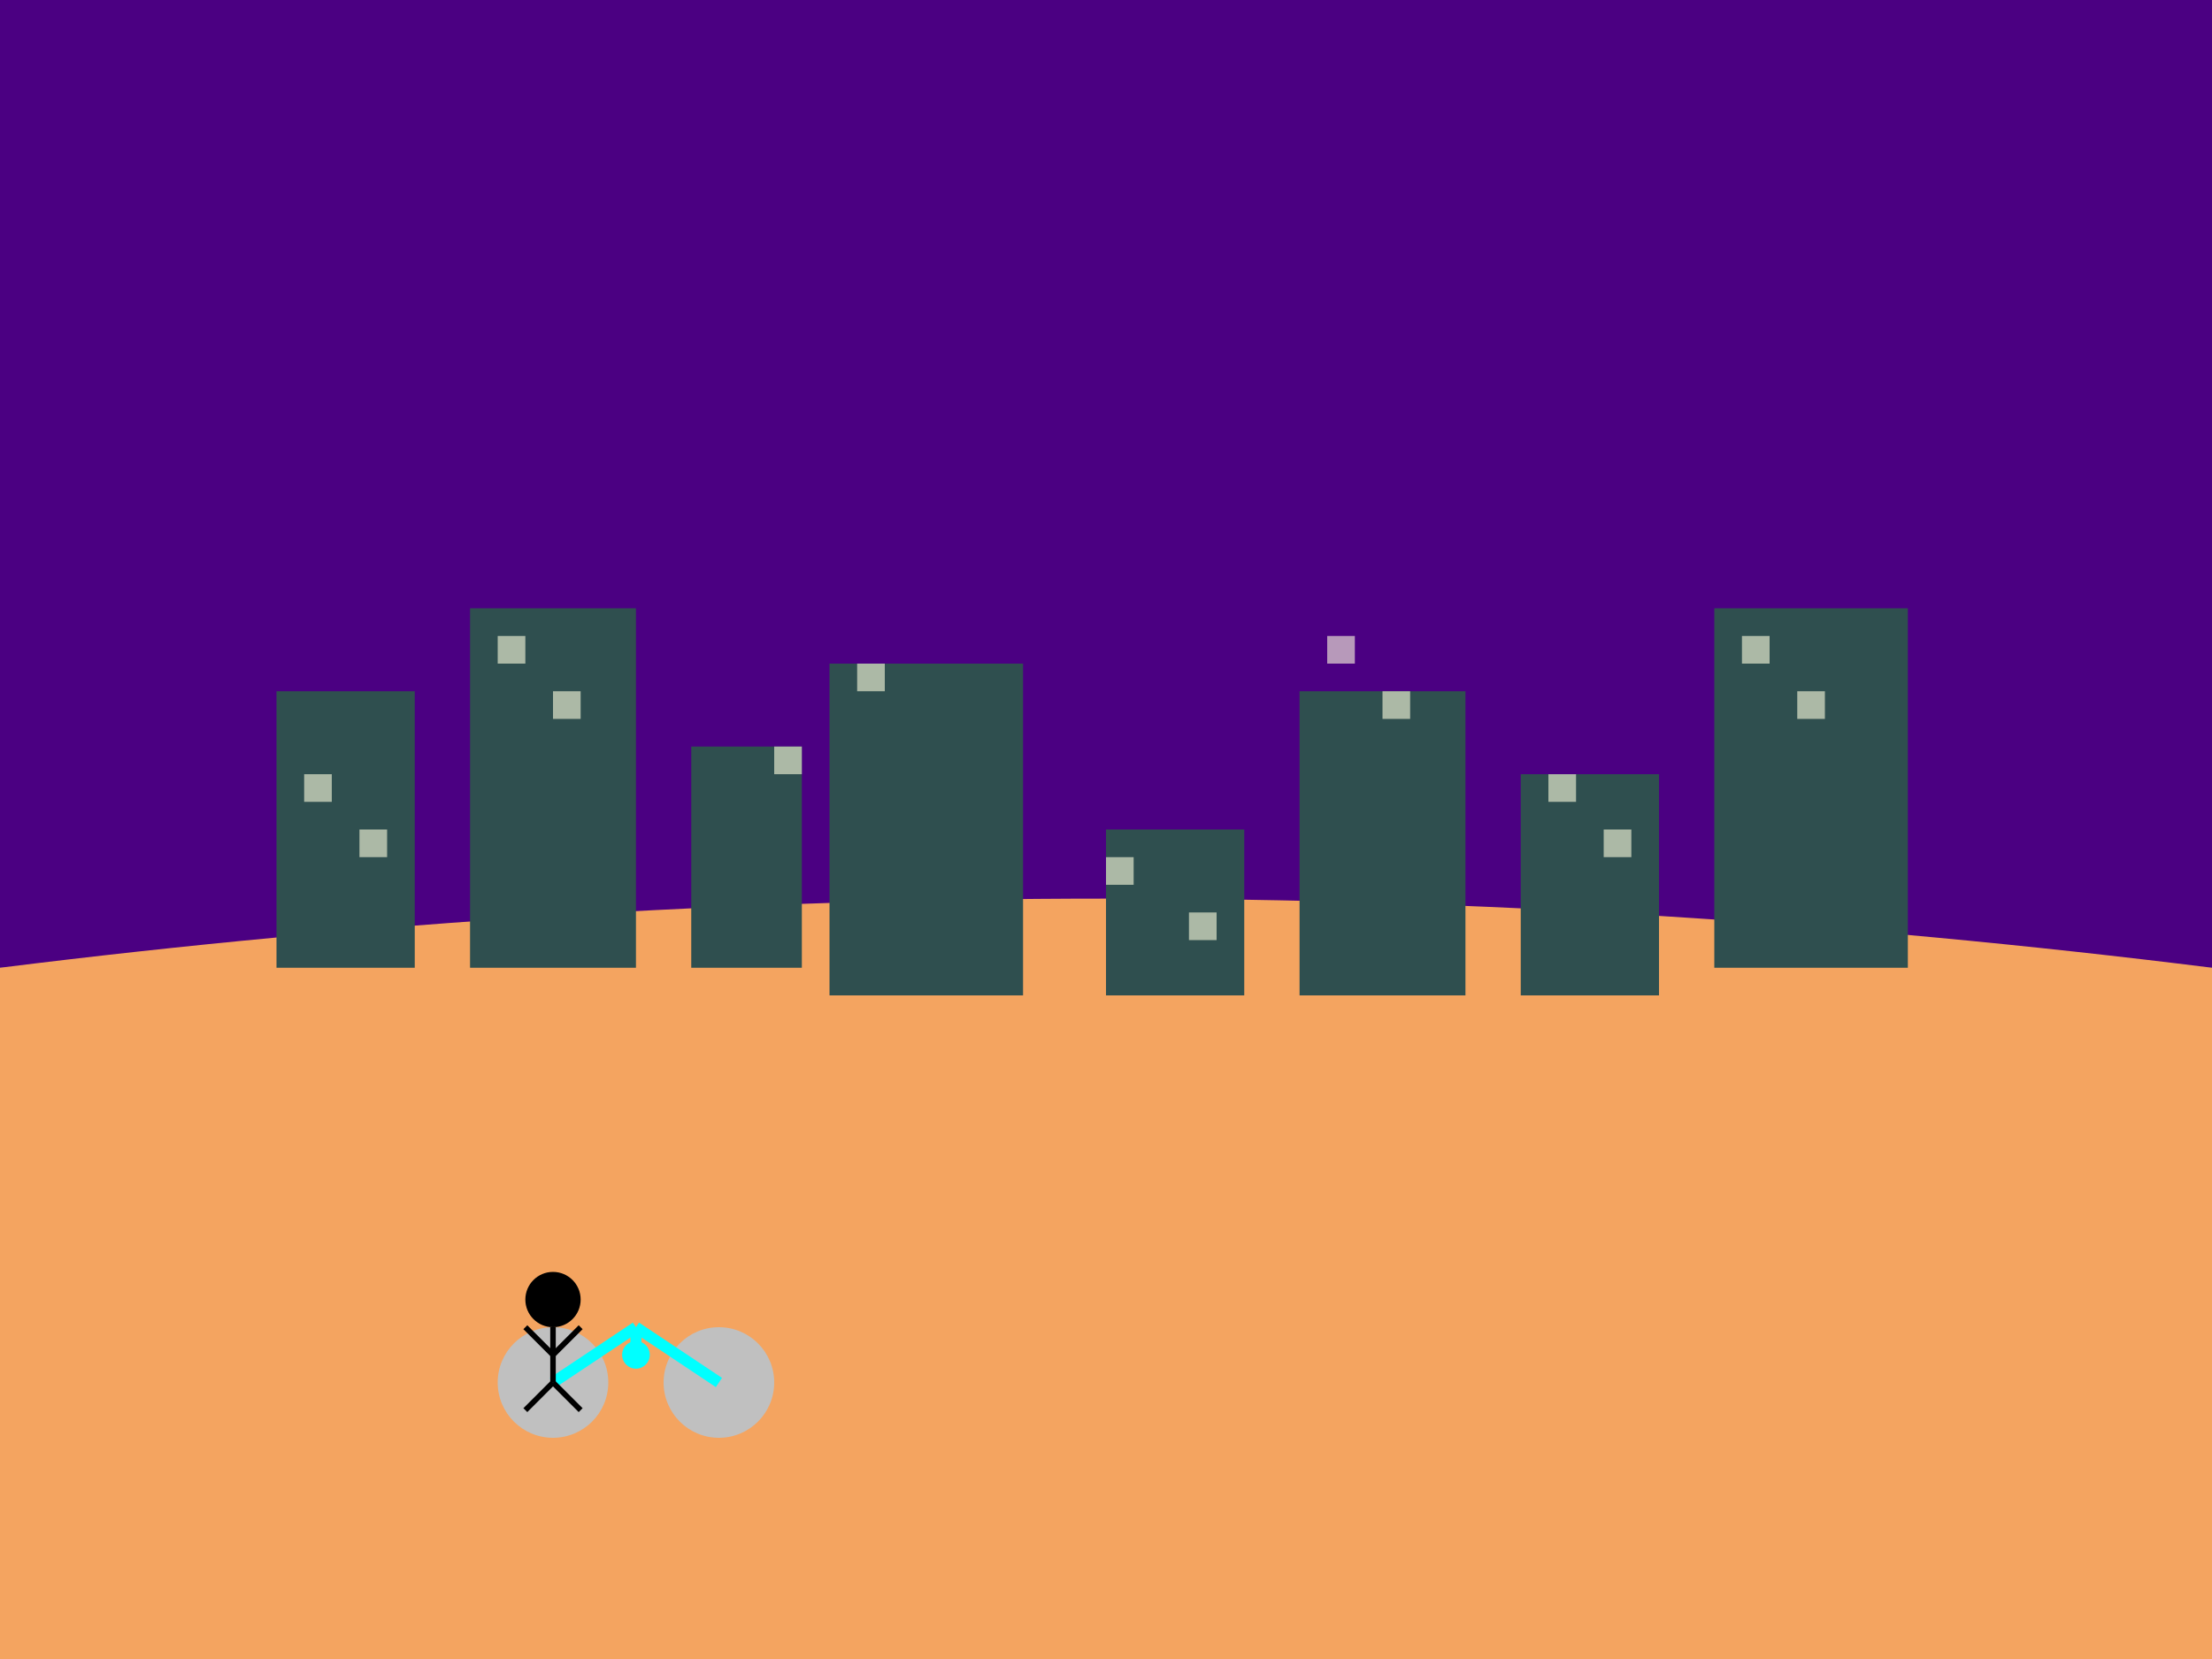 <svg xmlns="http://www.w3.org/2000/svg" viewBox="0 0 800 600">
  <rect x="0" y="0" width="800" height="600" fill="#808080" stroke="none"/>
  <!-- Sky -->
  <rect x="0" y="0" width="800" height="350" fill="#4B0082"/> <!-- Deep purple -->
  <rect x="0" y="350" width="800" height="200" fill="#00008B"/> <!-- Deep blue -->
  <rect x="0" y="550" width="800" height="50" fill="#FFD700"/> <!-- Gold sunset band -->

  <!-- Desert with Curved Horizon -->
  <path d="M0,350 Q400,300 800,350 L800,600 L0,600 Z" fill="#F4A460"/> <!-- Curved desert -->

  <!-- City Skyline -->
  <g id="city">
    <rect x="100" y="250" width="50" height="100" fill="#2F4F4F"/>
    <rect x="170" y="220" width="60" height="130" fill="#2F4F4F"/>
    <rect x="250" y="270" width="40" height="80" fill="#2F4F4F"/>
    <rect x="300" y="240" width="70" height="120" fill="#2F4F4F"/>
    <rect x="400" y="300" width="50" height="60" fill="#2F4F4F"/>
    <rect x="470" y="250" width="60" height="110" fill="#2F4F4F"/>
    <rect x="550" y="280" width="50" height="80" fill="#2F4F4F"/>
    <rect x="620" y="220" width="70" height="130" fill="#2F4F4F"/>
    <!-- Windows -->
    <g fill="#FFFFE0" opacity="0.6">
      <rect x="110" y="280" width="10" height="10"/>
      <rect x="130" y="300" width="10" height="10"/>
      <rect x="180" y="230" width="10" height="10"/>
      <rect x="200" y="250" width="10" height="10"/>
      <rect x="280" y="270" width="10" height="10"/>
      <rect x="310" y="240" width="10" height="10"/>
      <rect x="400" y="310" width="10" height="10"/>
      <rect x="430" y="330" width="10" height="10"/>
      <rect x="480" y="230" width="10" height="10"/>
      <rect x="500" y="250" width="10" height="10"/>
      <rect x="560" y="280" width="10" height="10"/>
      <rect x="580" y="300" width="10" height="10"/>
      <rect x="630" y="230" width="10" height="10"/>
      <rect x="650" y="250" width="10" height="10"/>
    </g>
  </g>

  <!-- Futuristic Bike -->
  <g id="bike">
    <!-- Wheels -->
    <circle cx="200" cy="500" r="20" fill="#C0C0C0"/>
    <circle cx="260" cy="500" r="20" fill="#C0C0C0"/>
    <!-- Frame -->
    <line x1="200" y1="500" x2="230" y2="480" stroke="#00FFFF" stroke-width="4"/>
    <line x1="230" y1="480" x2="260" y2="500" stroke="#00FFFF" stroke-width="4"/>
    <line x1="230" y1="480" x2="230" y2="490" stroke="#00FFFF" stroke-width="4"/>
    <!-- Glowing Elements -->
    <circle cx="230" cy="490" r="5" fill="#00FFFF"/>
  </g>

  <!-- Figure -->
  <g id="figure">
    <!-- Head -->
    <circle cx="200" cy="470" r="10" fill="#000000"/>
    <!-- Body -->
    <line x1="200" y1="480" x2="200" y2="500" stroke="#000000" stroke-width="2"/>
    <!-- Arms -->
    <line x1="200" y1="490" x2="190" y2="480" stroke="#000000" stroke-width="2"/>
    <line x1="200" y1="490" x2="210" y2="480" stroke="#000000" stroke-width="2"/>
    <!-- Legs -->
    <line x1="200" y1="500" x2="190" y2="510" stroke="#000000" stroke-width="2"/>
    <line x1="200" y1="500" x2="210" y2="510" stroke="#000000" stroke-width="2"/>
  </g>
</svg>
